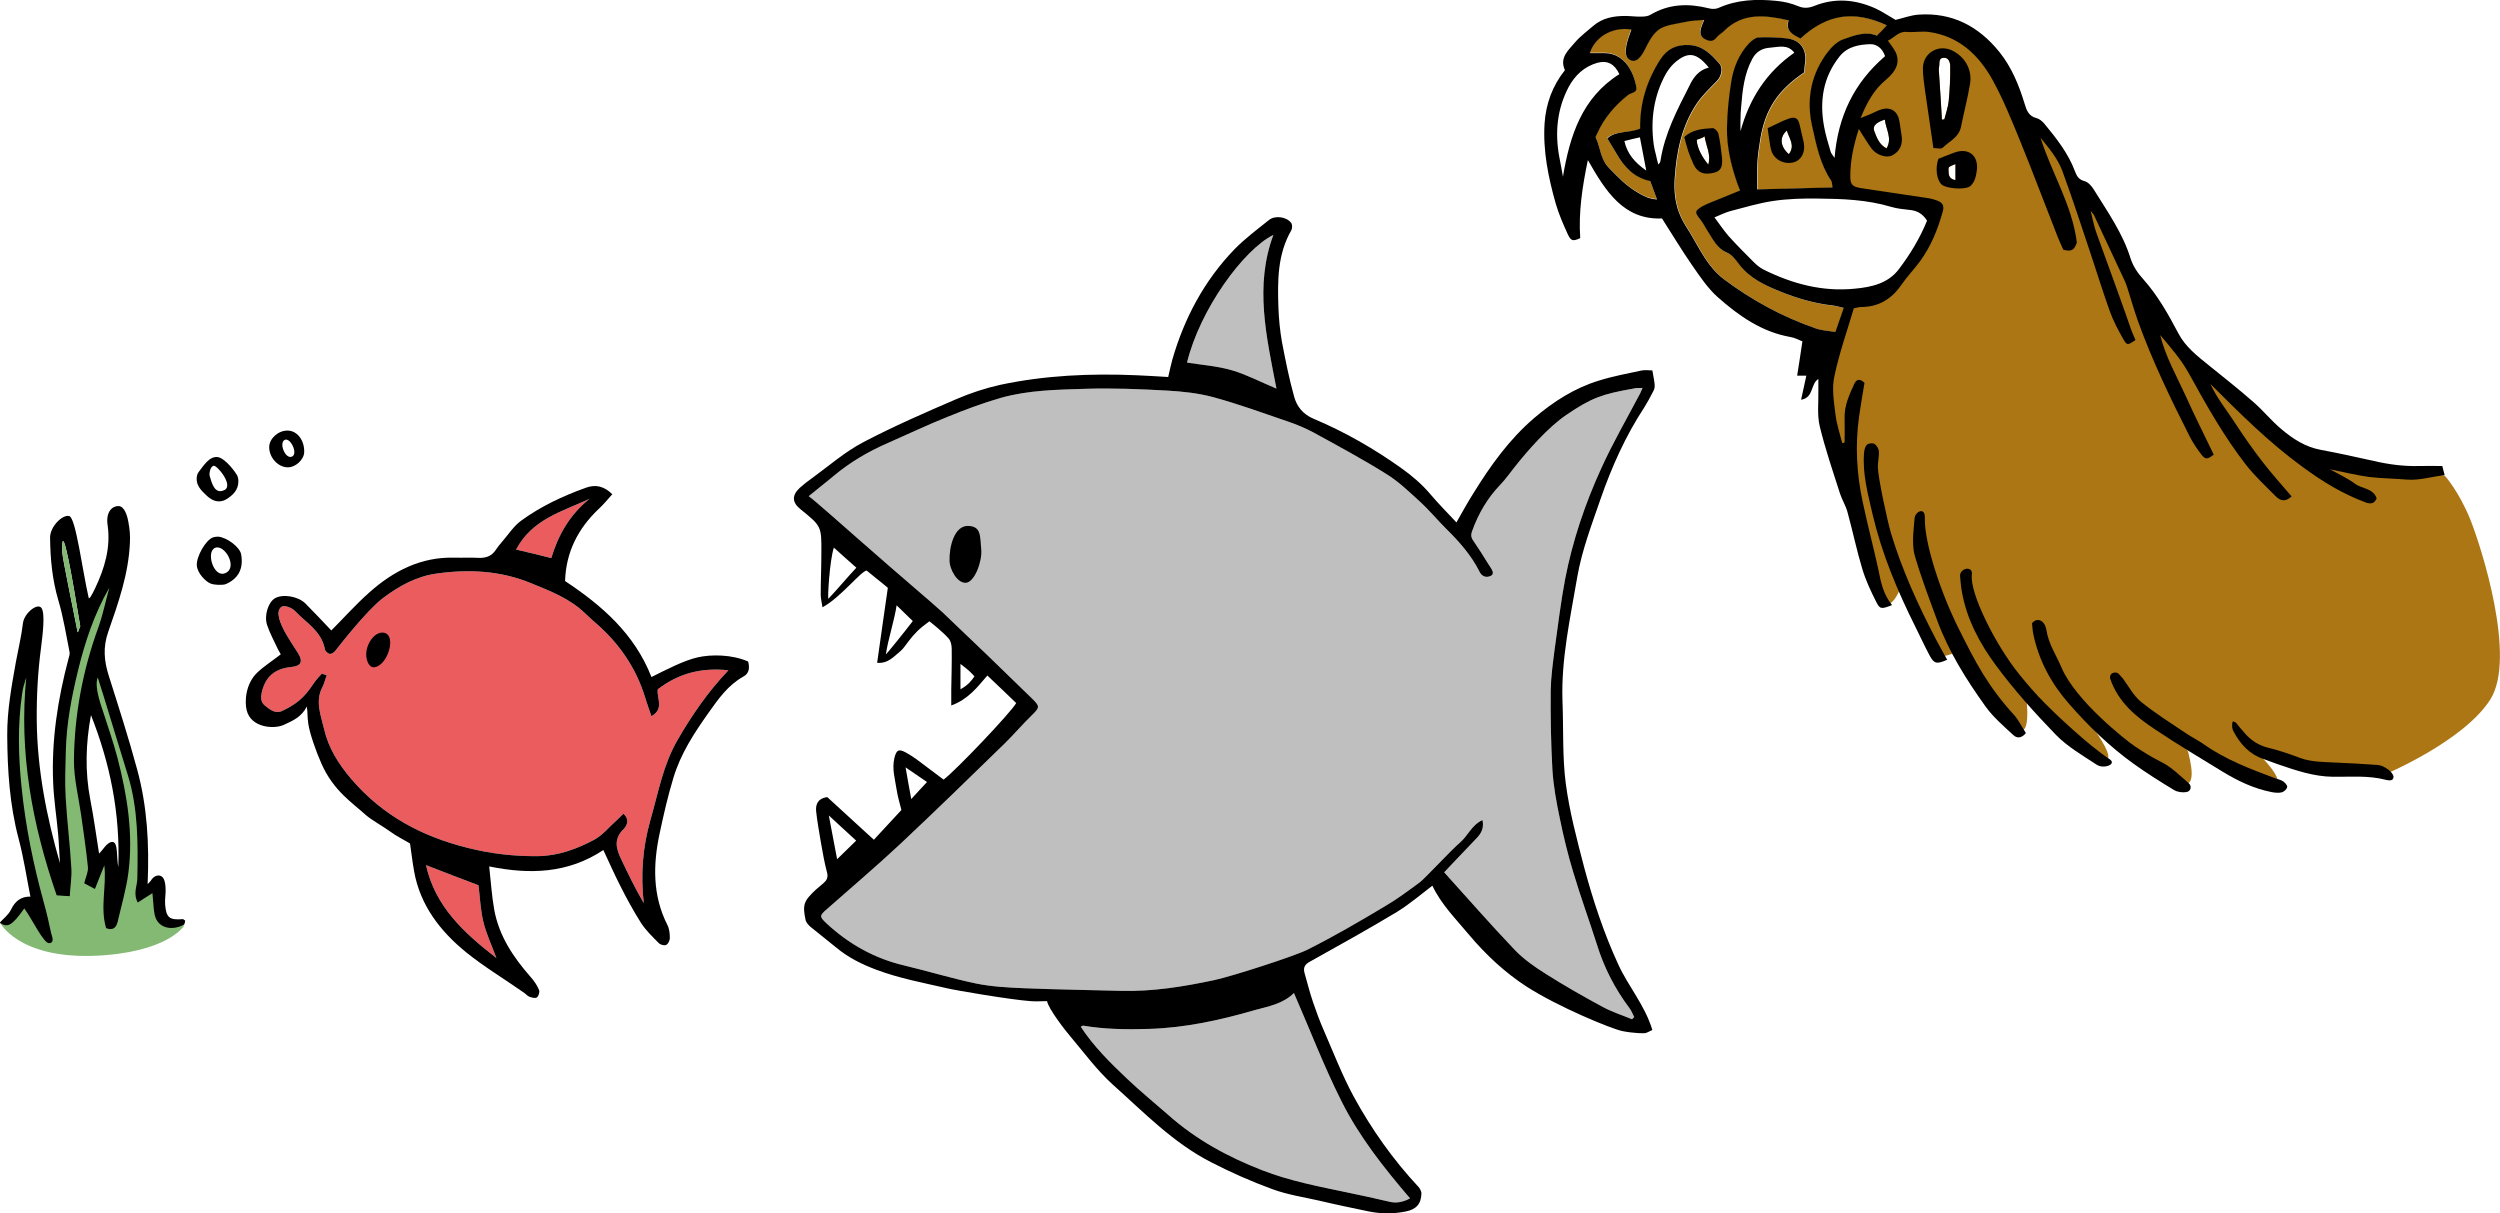 <?xml version="1.0" encoding="utf-8"?>
<!-- Generator: Adobe Illustrator 19.1.0, SVG Export Plug-In . SVG Version: 6.00 Build 0)  -->
<svg version="1.1" id="Calque_1" xmlns="http://www.w3.org/2000/svg" xmlns:xlink="http://www.w3.org/1999/xlink" x="0px" y="0px"
	 viewBox="0 0 1143.2 554.8" style="enable-background:new 0 0 1143.2 554.8;" xml:space="preserve">
<style type="text/css">
	.st0{display:none;fill:#F7B5AC;}
	.st1{fill:#F7B5AC;}
	.st2{fill:#EB5C5F;}
	.st3{fill:#84B974;}
	.st4{fill:#010202;}
	.st5{fill:#AB7613;}
	.st6{fill:#C0BFBF;}
	.st7{fill:#6FA4C3;}
	.st8{fill:#1E1E1C;}
	.st9{fill:none;}
	.st10{fill:none;stroke:#EB5C5F;stroke-width:3;stroke-miterlimit:10;}
	.st11{fill:none;stroke:#6FA4C3;stroke-width:3;stroke-miterlimit:10;}
	.st12{fill:none;stroke:#84B974;stroke-width:3;stroke-miterlimit:10;}
	.st13{fill:none;stroke:#C0BFBF;stroke-width:3;stroke-miterlimit:10;}
	.st14{fill:none;stroke:#F7B5AC;stroke-width:3;stroke-miterlimit:10;}
</style>
<g>
	<path class="st5" d="M1129.6,237.5c-5.3-13-11.6-19.9-11.6-19.9l-11.8-2.3l-31.8-2.5l-20-5.2l-23-16.2l-20.5-20.5l-13-10.2
		l-12.5-16.2l-8.2-13l-9-23.8l-11.5-16l-6-2.5l-5.5-11.4l-12.8-17.9l-6.5-5.9l-8-17.9l-11.8-12.5L891.8,13l-19-2.2l-10.2,4.5v5.5
		l2.4,7l-9,7.8l-9,16.5l-3.2,17v17.2l3,1.8l21.5,4l14.2,2.8l3,5l-11.2,19.8l-15,15.8l-13,1.8l-5.5,18l-6.5-0.8v20l5.2,32.2l6,18
		c0,0,8.8,36.8,13.8,47.8s10.5-5.5,10.5-5.5s10,21.8,13.5,29.5s13,0.2,13,0.2s13,23,23.5,34.5s6.5-14.2,6.5-14.2
		s19.4,24.3,33.5,29.8s-11-25-11-25l16,13.6c0,0,20,15.6,30.7,21.8s5.5-11.1,5.1-13.4c-0.1-0.8-3.7-4.5-8.2-9l18.3,10.8
		c0,0,28.5,18.5,30.8,13.2s-15.2-20-15.2-20l13.5,6.5l21.2,5.6h18.5l11.8,2.9c0,0,35.5-15,47.5-34S1134.8,250.5,1129.6,237.5z
		 M862.7,67.8c-3.4-1.7-4.5-5-5.6-7.8c-1.1-2.8,1.5-4.3,4.8-5.4C862.4,59.2,865.4,63.2,862.7,67.8z M888,54.7
		c-0.4-7-0.9-13.9-1.3-20.9c-0.1-1.1-0.2-2.2,0-3.2c0.3-1.6-0.5-4.1,2.2-4.2c2.4-0.1,2.9,2.4,2.9,3.9c0,5.3-0.2,10.7-0.7,16
		c-0.3,2.8-1.3,5.5-2,8.3L888,54.7z M894.2,82.4c-3.4-0.6-3.1-2.9-3.2-4.9c0-1.2,0-1.2,3.2-2.5V82.4z"/>
	<path class="st5" d="M823.2,17.4c-3.6-1.8-6.9-3.4-5.4-8.3c-11-2.5-21.1-3.6-29.7,5c-1,1-2.4,1.7-3.2,2.8c-1.6,2-3.1,1.9-5.2,0.9
		c-2.3-1.1-2.5-2.9-2-4.9c0.3-1.2,0.8-2.3,1.5-4c-3.2,0.3-5.8,0.3-8.4,0.9c-4.1,0.9-9.8,1.4-12.7,3.8c-2.8,2.3-4.5,5.8-5.7,8.2
		c-1.7,3.5-4.2,7.4-7.5,5.2c-3.3-2.2-0.6-9.3,1-13.7c-8.9-1.4-16.8,3.6-19,10.8c2.2,0,4.4,0,6.5,0c11.7-0.1,14.5,13.4,14.8,15.8
		c0.3,2.4-2.6,2.3-3.9,3.4c-6,4.8-10.9,10.5-14,17.5c-0.3,0.6-0.9,1.5-0.7,1.9c2.1,4.4,2.1,9.6,5.7,13.5c4.1,4.3,8.2,8.6,13.4,11.6
		c2.5,1.5,5.1,3,8.9,3.2c-1.2-3.3-2.2-6-3.1-8.4c-7.6-1.6-12-6.6-15.5-12.7c-1.3-2.2-2.7-4.4-4.1-6.8c4.1-3.5,10-2,15.3-4.2
		c-0.2-11.7,3.1-22.1,9.3-31.7c3.2-4.9,7.5-6.8,13.2-6.5c6.2,0.3,10.1,4.3,13.8,8.6c1.7,2,0.8,5.7-1.1,7.7
		c-3.2,3.3-6.7,6.6-9.3,10.4c-6.9,10.3-9.3,22.1-10.1,34.2c-0.4,6.1,0.2,12.2,2.9,17.9c1.2,2.6,2.8,5,4.3,7.4
		c4.4,7.4,8.1,15.4,15.2,20.8c12.9,9.7,26.9,17.3,42.2,22.6c2.8,1,5.9,1.1,8.9,1.6c1.4-4,2.5-7.3,3.8-11c-1.8-0.4-3.3-0.9-4.9-1.1
		c-8.3-0.9-16.2-3.2-23.9-6.3c-7.2-2.9-14.2-6.1-19.1-12.6c-1.5-2-3.2-4.3-5.3-5.2c-4.7-1.9-6.5-6-8.9-9.7c-1.2-1.8-2.1-3.8-3.4-5.4
		c-2.7-3.4-2.8-3.9,0.7-6.1c1.1-0.6,2.2-1.1,3.4-1.6c4.6-1.9,9.2-3.7,14-5.7c-0.6-1.5-1.2-2.8-1.6-4.2c-2.7-7.9-4.5-16-4.4-24.3
		c0.1-7,0.8-14,1.9-20.9c1-6.6,3.5-12.9,8.2-17.9c1.2-1.2,2.9-2.6,4.4-2.7c4.1-0.2,8.3,0,12.4,0.4c6.8,0.6,9.9,5.2,8.7,12
		c-0.2,1.2-0.2,2.5-0.3,3.6c-11.9,8-17.7,16.7-20,30.1c-0.6,3.7-1.2,7.5-1.4,11.2c-0.2,3.9-0.1,7.8-0.1,12.2
		c11.8-0.3,23-0.6,34.5-0.9c-0.3-1.3-0.2-2.4-0.6-3c-5-7.4-6.7-15.8-8.6-24.3c-2.8-11.8-1.1-23,5.8-33c2.1-3,5-6.3,8.2-7.4
		c4.9-1.7,10.2-3.9,15.5-1.7c0.9-0.9,1.5-1.6,2.2-2.2c0.7-0.7,1.4-1.5,2.3-2.5C847.9,4.4,835.6,6,823.2,17.4z M781.1,75.3
		c-2.9-3.6-5-7.6-5.3-11.2c0-0.5,2.3-0.5,3.6-1.8C780.2,67.1,782.5,70.5,781.1,75.3z M818,70.5c-4-3.5-4.4-7.8-0.9-10.8
		C818.1,63.3,821,66.5,818,70.5z"/>
	<path class="st3" d="M0,421.9l10.1-9l4,1.8l3.5,2l-2.8-12l-6.5-33l-2.5-26.2l4.9-43l4.6-1.2l-1.5,22.5l1.8,26l11.8,51.5l3-8.5
		l-3.8-29.2l1.8-33.2l6.9-33.1l13.5-29.7l5.8-8.5l-8.8,33.5l-8,49.8l3,37.2l1.6,17.5l7.4-6.5l2.2,19.5l5.2-20l-2.5-26.5l-8-28
		l-6.7-20.2l2.4-15.2l4.1,5.1l5,18.4l8.8,25.5l4.8,21.8l1,25l-1.2,13.8l7.5-5l1,8.4l3,8.8l7.9,1.2c0,0-7.4,12.6-41.8,13.9
		C8.1,438.1,0,421.9,0,421.9z"/>
	<path class="st6" d="M746.9,177.7c-14.3,2.5-19.1,4.2-30.6,12c-8.3,5.6-17.7,16.3-23.7,23.9c-2.1,2.6-4,5.4-6.3,7.8
		c-6,6.2-10.2,13.3-13.1,21.4c-0.7,1.8-0.5,3.1,0.6,4.6c2.3,3.4,4.6,6.9,6.7,10.4c1.6,2.5,3.5,4.7,0.8,5.7c-2.6,1-4.2-0.9-4.7-2
		c-3.8-7.6-9.4-13.9-15.4-19.8c-4.1-4.1-7.8-8.6-12.1-12.5c-4.9-4.5-9.8-9.2-15.4-12.6c-10.7-6.7-21.9-12.7-33-18.8
		c-3.9-2.1-8.1-3.8-12.2-5.2c-11.1-3.8-22.1-7.8-33.4-10.9c-6.9-1.9-14.3-2.7-21.5-3.1c-12.5-0.7-25-1.2-37.5-0.8
		c-12.8,0.4-25.8,0.6-38.3,4.1c-8.4,2.4-16.6,5.5-24.7,8.8c-9,3.6-17.8,7.8-26.7,11.7c-9,3.9-17.3,8.7-24.9,15
		c-3.4,2.9-7,5.6-11.7,9.5c1.6,0.9,18.7,16.1,21.8,18.8c9.4,8.3,18.9,16.5,28.4,24.7c3.7,3.2,7.4,6.3,11,9.6
		c13.7,13,27.3,26.1,40.8,39.3c3.9,3.8,3.7,4.2-0.1,7.9c-4.3,4.2-8.2,8.8-12.4,12.9c-15.8,15.4-31.6,30.8-47.7,45.9
		c-11,10.3-22.6,20.1-33.9,30.1c-3,2.6-2.9,3.2,0.2,6.1c10.2,9.5,22,16.1,35.6,19.3c10.9,2.6,21.7,5.9,32.6,8.2
		c7.3,1.5,14.8,1.9,22.2,2.2c14.7,0.6,29.4,0.8,44.1,1.2c14.5,0.4,28.7-1.9,42.8-4.9c8-1.7,36.6-10.9,42.6-13.9
		c12.2-6.1,24-13,35.7-20c5.5-3.2,10.5-7,15.7-10.8c2.2-1.6,14.6-15,18.4-18.2c3.6-3,5.3-8,10.3-10.3c0.8,3.7-0.6,6.1-2.6,8.2
		c-4,4.2-8,8.4-12,12.6c-0.9,0.9-1.7,1.8-2.9,3.1c10.8,11.9,21.2,23.9,32.2,35.4c4.1,4.3,9.1,7.8,14.2,11
		c8.5,5.4,17.3,10.4,26.2,15.2c4.2,2.3,8.8,3.7,13.3,5.6c0.3-0.3,0.6-0.7,1-1c-0.7-1.3-1.2-2.8-2.1-4c-6.7-8.9-11.7-18.6-15-29.3
		c-3.5-11-7.5-21.9-10.8-33c-2.5-8.2-4.5-16.5-6.2-24.9c-1.5-7.1-2.8-14.3-3.3-21.6c-0.7-12.1-0.9-24.3-0.8-36.5
		c0.1-6.3,1-12.6,1.8-18.9c1.5-10.7,2.8-21.5,4.8-32.1c3.4-17.5,9.1-34.4,16.5-50.6c5.3-11.7,11.8-22.9,17.8-34.3
		c0.3-0.6,0.6-1.3,1.1-2.5C749.3,177.5,747.9,177.3,746.9,177.7"/>
	<path class="st6" d="M515.3,493.2c6.1,5.8,12.6,11.1,19,16.7c12.6,11.2,27.1,19.1,42.8,25.2c12.8,5,26.2,7.5,39.5,10.3
		c6.2,1.3,12.4,2.6,18.6,4.1c3.2,0.8,6.2,0.3,9.6-1.5c-12-14-23.3-28.3-31.4-44.5c-8-15.9-14.4-32.7-21.7-49.4
		c-5.1,5-11.7,6.1-17.9,7.8c-15.8,4.6-31.8,8.1-48.4,8.6c-10.2,0.3-20.1,0.2-30.1-1.5c-0.3,0-0.6,0.3-1.1,0.5
		C500,478.4,507.6,485.9,515.3,493.2"/>
	<path class="st6" d="M582.3,107.4c-13.7,6.8-33.6,34.1-39.5,58.4c6.9,1.1,14.1,1.6,20.8,3.6c6.7,2,13.1,5.4,20.1,8.3
		C579.1,153.9,573.6,130.7,582.3,107.4"/>
	<path class="st2" d="M147.5,314.1c-3.5,6.3-0.8,13,0.7,19.3c2,8.7,6.6,16,12.5,22.9c14.2,16.6,32.2,26.2,53.1,31.4
		c10.6,2.7,21.3,3.9,32.1,3.8c9.4-0.1,18-3.3,26-7.6c3.8-2.1,6.7-5.8,10-8.7c1-1,2-2,3.2-3.1c3.1,2.9,1.4,5.7-0.1,7.2
		c-4.5,4.5-3.2,8.9-0.9,13.7c3.2,6.7,6.4,13.4,10.3,20c-1.5-12.9-0.5-25.6,3-37.9c3.6-12.5,5.8-25.4,12.6-37
		c6.5-11.2,13.7-21.7,23.1-31.6c-12.4-1.3-22.8,1.4-32.3,8.7c-0.7,3.8,3.2,8.8-2.9,12.3c-1.1-3.1-2.1-6-3-8.9
		c-4.1-13.2-11.6-24.1-21.9-33.2c-1.8-1.6-3.7-3.2-5.4-4.9c-7-6.8-15.9-10.2-24.7-13.8c-14.1-5.8-28.7-6.5-43.4-4.4
		c-9.1,1.3-17,5.6-24.5,11.3c-7.4,5.6-20.5,22.5-21.5,23.8c-0.6,0.8-1.8,1.7-2.6,1.6c-0.8,0-2.1-1.1-2.3-2
		c-1.5-8.4-8.7-12.3-13.8-17.7c-1.2-1.3-4.8-2.8-6.1-1.8c-3,2.2-0.3,7.9,1.4,11.2c1.9,3.4,4.1,6.7,6.2,10c2.4,3.8,1.4,5.9-3.1,6.3
		c-7.6,0.8-11.8,4.4-13.5,11.6c-0.5,2.3-0.5,4.5,1.5,6.1c2.1,1.7,4.7,3.8,7.6,2.5c6.5-3,10.3-6.1,14.3-12.2c0.8-1.3,3-3.9,4.1-5
		c0.5,0.3,1.7,0.6,2.2,0.8C149.3,308.9,148.1,313,147.5,314.1z"/>
	<path class="st2" d="M227,438.1c-2.2-6-4.7-11.2-6-16.7c-1.3-5.4-1.5-11-2.2-16.6c-7.7-2.9-15.5-5.9-24-9.2
		C199,414.6,212.2,426.6,227,438.1"/>
	<path class="st2" d="M252.1,255.2c3.2-10.7,8.6-20,17.5-27.1c-12.4,5.8-26.2,9.2-33.6,23.2C241.6,252.6,246.6,253.8,252.1,255.2"/>
	<path d="M26.6,381.6c-0.7-8-2-15.9-2.3-23.9c-0.8-19.2,2.1-37.9,7-56.4c0.3-1,0.7-2.2,0.5-3.2c-1.6-7.9-2.8-15.8-5.1-23.5
		c-2.8-9.5-3.7-19-3.8-28.8c0-5.1,5.8-10.7,8.8-9.8c3,0.9,6,25.1,8.9,37.6c0.1-0.1,0.5-0.2,0.7-0.5c0.8-1.3,1.5-2.6,2.1-3.9
		c4.4-9.2,7.3-18.8,5.8-29.1c-0.9-6,2.1-8.7,4.9-8.7c2.8,0,4.1,4.4,4.6,7.3c0.6,3.1,0.9,6.3,0.7,9.5c-0.6,14.2-5.3,27.5-9.9,40.7
		c-2.5,7.1-1.9,13.3,0.2,20c4.5,14.2,9.1,28.5,13,42.9c4.6,16.8,5.6,34.1,4.8,52.5c1-1.1,1.5-1.5,1.8-2.1c1.3-1.8,3.4-2.5,4.9-1.2
		c1.1,1,1.4,3.2,1.5,4.9c0.2,2.6-0.4,5.2-0.2,7.7c0.5,6.1,2,7.2,8.1,6.7c0.3,0,0.6,0.4,1.1,0.7c-0.2,0.6-0.2,1.7-0.7,1.9
		c-5.7,2.9-11.8,1.4-13.2-4.3c-0.5-2.2-0.6-4.4-0.8-6.7c-0.1-1.2-0.2-2.3-0.3-3.5c-2.5,1.6-4.5,2.9-6.7,4.3
		c-2.3-4.2-0.2-7.7-0.2-11.1c0.3-15.8,0.4-31.7-4.3-47c-3.7-11.9-7.3-23.9-11-35.9c-0.9-2.8-1.7-5.5-2.8-8.9
		c-1.9,4.4,2.2,14.6,2.7,16.4c2.2,6.8,4.5,13.5,6.3,20.3c4.5,17.3,7.3,34.8,5,52.6c-1,7.6-3.2,15-4.9,22.4c-0.7,2.9-2.4,4.1-5.3,2.9
		c-2.8-9.6,0.3-19.1-0.8-28.7c-1.4,3.5-2.8,7-4.3,10.8c-1.9-1-3.5-1.9-4.9-2.6c0.7-2.8,1.9-5.2,1.7-7.4c-0.8-8-2-15.9-3.1-23.8
		c-1.2-8.3-3.3-16.6-3.3-24.9c0.2-20.9,4-41.2,11.2-61c2.1-5.9,3.3-12,5-18.1c-6.9,12-11.2,25-14.4,38.2c-2.9,11.9-5.2,24-5.5,36.3
		c-0.2,7.1-0.5,14.2-0.1,21.2c0.6,10.8,2,21.6,2.6,32.4c0.3,4.2-0.5,8.5-0.7,13c-2-0.1-3.8-0.2-6-0.4
		c-11.2-32.4-17.3-65.3-13.9-99.6c-0.8,2.5-1.6,4.9-1.9,7.5c-2.1,14.3-1.7,28.8-0.2,43.1c1.8,17.7,5.4,35.1,10.1,52.2
		c1.3,4.7,2.4,9.4,3.4,14.2c0.2,1,1.8,4.2-0.8,4.5c-2.6,0.4-7.8-10.9-11.5-15.9c-5.5,7.8-7.7,9.1-11.2,6.5c1.7-1.9,4-3.6,5.1-5.9
		c1.9-4,4.7-6.1,8.9-6c-1.8-9.1-3.1-17.9-5.4-26.5c-4.1-15.5-5.1-31.2-5.2-47.1c-0.1-11.4,2-22.7,4-33.9c1.1-5.9,2.5-11.7,3.2-17.6
		c0.6-4.6,6.8-9.5,8.5-6.8c1.7,2.6,0.5,12-0.2,17.8c-1.5,11.1-2.1,22.3-2,33.5c0.2,22.4,4.5,44.1,10.6,65.3
		C27.1,390.4,27,386,26.6,381.6 M41.3,365.7c1.6,8.2,2.7,16.5,4,24.6c1.6-1.3,3.6-5.4,6.2-5.3c2.6,0.2,1.7,7.3,2.6,11.5
		C55,371.8,50.3,349,41.6,327C39.2,339.9,38.8,352.8,41.3,365.7 M29.2,247.8c-0.8-1.5-0.8,1.9-0.7,4.8c0.1,2.9,4.8,25,7,36.5
		c0.4-0.1,0.7-1.9,1.2-2.7C36.6,286.5,31.3,252,29.2,247.8z"/>
	<path d="M297.9,309.6c7-3.5,14.9-7.6,21.1-9c6.1-1.4,15.6-1.4,23.1,1.9c0.8,2.8,0.5,5.5-2.2,6.9c-7,3.9-11.4,10.2-15.8,16.4
		c-6.6,9.3-12.9,18.9-16.2,30c-2.5,8.2-4.4,16.6-6.2,25c-3.1,14.4-3.4,28.6,3.5,42.2c0.9,1.7,1.1,4,1.1,6c0,1.1-0.8,2.7-1.7,3.1
		c-0.9,0.4-2.7-0.1-3.4-0.9c-2.9-2.9-5.9-5.8-8.1-9.2c-3.6-5.7-6.8-11.6-9.8-17.6c-2.5-4.9-4.7-10-7.4-15.7
		c-16.1,10.7-33.5,11.3-52.2,7.5c0.8,7.3,1.2,13.6,2.3,19.8c2.2,12,8.7,21.7,16.6,30.7c1.6,1.8,3,3.8,3.9,6c0.4,0.9-0.2,2.8-1,3.4
		c-0.6,0.5-2.3,0.1-3.4-0.3c-1-0.4-1.7-1.4-2.7-2c-8.7-6.1-17.9-11.6-26.2-18.3c-11.8-9.6-21-21.4-23.8-36.9
		c-0.8-4.4-1.3-8.8-1.9-12.9c-3.2-1.9-6.3-3.4-9-5.4c-2.8-2.1-8.6-5.3-11.2-7.6c-5.9-5.4-14.8-11-20.3-23.5c-2.6-5.8-5.4-14-6-18.1
		c-0.6-4.2-0.2-4.9-0.7-8c-2.4,4.7-6.2,6.4-10.6,8.4c-4.5,2-14.9,1.3-16.9-6.7c-1-4.1-0.5-12.2,4.9-17.3c3.2-3,7-5.4,10.7-8.3
		c-0.4-0.7-0.9-1.5-1.3-2.3c-1.7-3.7-3.7-7.3-5-11.2c-1.4-4.5,0.7-10.4,3.6-12.1c3.5-2.1,10.5-1,13.9,2.3c4.2,4.2,8.2,8.5,11.9,12.4
		c5.6-5.6,11.2-11.9,17.4-17.4c11-9.8,23.6-16.3,38.9-15.9c3.7,0.1,7.5-0.1,11.2,0.1c3.2,0.1,5.8-0.8,7.6-3.5c0.9-1.4,2-2.7,3.1-4
		c2.8-3.2,5.2-7,8.6-9.5c8.9-6.5,18.9-11.2,29.4-15c4.8-1.8,8.6-0.7,12.3,2.9c-2.1,2.3-4,4.7-6.2,6.7c-9.5,9-15,19.8-15.4,33
		C275.3,276.9,290.2,289.9,297.9,309.6 M147.5,314.1c-3.5,6.3-0.8,13,0.7,19.3c2,8.7,6.6,16,12.5,22.9
		c14.2,16.6,32.2,26.2,53.1,31.4c10.6,2.7,21.3,3.9,32.1,3.8c9.4-0.1,18-3.3,26-7.6c3.8-2.1,6.7-5.8,10-8.7c1-1,2-2,3.2-3.1
		c3.1,2.9,1.4,5.7-0.1,7.2c-4.5,4.5-3.2,8.9-0.9,13.7c3.2,6.7,6.4,13.4,10.3,20c-1.5-12.9-0.5-25.6,3-37.9
		c3.6-12.5,5.8-25.4,12.6-37c6.5-11.2,13.7-21.7,23.1-31.6c-12.4-1.3-22.8,1.4-32.3,8.7c-0.7,3.8,3.2,8.8-2.9,12.3
		c-1.1-3.1-2.1-6-3-8.9c-4.1-13.2-11.6-24.1-21.9-33.2c-1.8-1.6-3.7-3.2-5.4-4.9c-7-6.8-15.9-10.2-24.7-13.8
		c-14.1-5.8-28.7-6.5-43.4-4.4c-9.1,1.3-17,5.6-24.5,11.3c-7.4,5.6-20.5,22.5-21.5,23.8c-0.6,0.8-1.8,1.7-2.6,1.6
		c-0.8,0-2.1-1.1-2.3-2c-1.5-8.4-8.7-12.3-13.8-17.7c-1.2-1.3-4.8-2.8-6.1-1.8c-3,2.2-0.3,7.9,1.4,11.2c1.9,3.4,4.1,6.7,6.2,10
		c2.4,3.8,1.4,5.9-3.1,6.3c-7.6,0.8-11.8,4.4-13.5,11.6c-0.5,2.3-0.5,4.5,1.5,6.1c2.1,1.7,4.7,3.8,7.6,2.5c6.5-3,10.3-6.1,14.3-12.2
		c0.8-1.3,3-3.9,4.1-5c0.5,0.3,1.7,0.6,2.2,0.8C149.3,308.9,148.1,313,147.5,314.1z M227,438.1c-2.2-6-4.7-11.2-6-16.7
		c-1.3-5.4-1.5-11-2.2-16.6c-7.7-2.9-15.5-5.9-24-9.2C199,414.6,212.2,426.6,227,438.1 M252.1,255.2c3.2-10.7,8.6-20,17.5-27.1
		c-12.4,5.8-26.2,9.2-33.6,23.2C241.6,252.6,246.6,253.8,252.1,255.2"/>
	<path d="M96.2,266.8c-2-0.8-5.9-4.5-6.2-8.2c-0.3-4,4.1-11.8,7.5-12.9c0.7-0.2,1.5-0.3,2.2-0.3c3.7,0.2,10,4.6,10.6,8.2
		c0.7,4.1,0.1,8.3-3.3,11.2c-1.4,1.2-3.2,2.2-4.4,2.5C101.3,267.5,98.1,267.6,96.2,266.8z M98.4,250.5c-4.4,1.7-0.7,14.2,4.8,11.5
		C108.8,259.4,102.8,248.8,98.4,250.5z"/>
	<path d="M108.4,217.3c0.4,0.8,0.6,1.7,0.6,2.6c0.1,4-2.4,6.5-5.5,8.4c-3.2,1.9-6.3,0.8-8.7-1.4c-2.7-2.5-5.6-5.1-4.7-9.5
		c0.1-0.5,0.4-1.1,0.7-1.5c2.4-3.1,4.9-7.3,8.7-6.9C103.3,209.6,108,216.5,108.4,217.3z M97.6,213c-1.6,0.6-2,3.6-1.7,4.7
		c0.9,3,2.2,8.6,6.7,6.4C107,222,99.1,212.4,97.6,213z"/>
	<path d="M139.1,206.8c-0.1,3.4-4,7-7.6,6.9c-4.5-0.1-8.5-4.6-8.4-9.4c0.1-3.8,4.2-7.5,8.4-7.4C135.9,196.9,139.3,201.4,139.1,206.8
		 M133.5,208.8c3-1.3-0.8-9.1-3.4-7.6C127.5,202.7,130.5,210.1,133.5,208.8z"/>
	<path d="M175.9,289.4c-5-1.4-10.6,7.6-7.6,13.7c1,2,2.4,2.6,4.5,1.5C177.8,302.1,180.9,290.8,175.9,289.4z"/>
	<path d="M741.9,471.5c-5-1-29.5-11.1-43.9-20.4c-10-6.5-18.6-14.6-26.2-23.6c-6-7.2-12.8-14-16.8-22.5c-5.4,4.1-10.5,8.5-16.2,12
		c-13.1,7.9-26.5,15.3-39.9,22.8c-2.2,1.2-3,2.6-2.4,5c1.3,4.5,2.4,9,3.9,13.4c1.5,4.4,3.1,8.8,5,13.1c4.4,10.1,8.4,20.5,13.6,30.1
		c8.2,15,18,28.9,29.7,41.4c0.7,0.7,1.3,2.3,1.3,2.8c-0.1,4.9-2.3,7.4-7.2,8.4c-5.6,1.1-11.1,1.1-16.7,0c-7.7-1.6-15.4-3.2-23-5
		c-7.1-1.6-14.4-2.7-21.2-5.2c-9.6-3.5-19.1-7.7-28.2-12.4c-17.2-8.8-30.6-22.7-44.8-35.4c-7.2-6.5-13-14.4-19.3-21.9
		c-2.2-2.5-10.2-12.8-10.8-16.3c-2.6,0-5.1,0.2-7.5,0c-8.7-0.6-34.2-4.9-38.3-5.9c-10.8-2.5-21.7-4.5-32.1-8.4
		c-6.7-2.5-13-5.6-18.5-10.2c-3.9-3.2-7.9-6.3-11.8-9.5c-0.9-0.8-1.9-1.9-2.2-3c-1.5-7.1-0.9-8.8,4.7-14c1.1-1,2.3-1.9,3.4-2.9
		c1.5-1.3,2.3-2.6,1.7-4.9c-1.2-4.5-2-9.1-2.8-13.7c-0.8-4.8-1.7-9.6-2.2-14.4c-0.3-3.3,1-5.9,5.1-6.4c6.9,6.3,13.9,12.7,21.3,19.5
		c4.2-4.5,8.3-9,12.6-13.6c-0.7-2.8-1.7-6.1-2.2-9.4c-0.7-4.7-2.2-9.4-1-14.4c0.9-3.7,2-4.3,5.4-2.4c1.6,0.9,3.2,1.9,4.7,3
		c4.1,3.1,8.2,6.2,12.4,9.3c5.7-4.3,30.8-30.7,33.2-35c-4.4-4.2-8.7-8.4-13.2-12.6c-4.6,5.4-8.8,10.9-16.5,13.7c0-3,0-5.2,0-7.3
		c0.1-6.2,0.3-12.4,0.2-18.6c0-1.6-0.4-3.5-1.3-4.6c-2.6-3.1-8.9-8-8.9-8c-4.7,3.4-6.8,5.6-9.5,9.1c-1.3,1.6-2.4,3.5-3.9,4.7
		c-2.9,2.3-5.4,5.6-10.5,5.2c1.8-12.2,3.1-22.4,4.9-34.3c-2.3-2-8.1-6.5-9.7-7.9c-2.5,0.2-12.2,12.6-20.2,16.8
		c-0.3-2.3-0.8-4-0.8-5.7c0-6.4,0.3-12.7,0.3-19.1c0.1-12.3,0-12.3-9.5-20c-3.9-3.1-4.1-6.3-0.4-9.8c1.8-1.6,3.7-3.1,5.7-4.5
		c7.7-5.6,15-12,23.4-16.4c13.9-7.3,28.4-13.6,42.8-19.8c6.3-2.7,13-4.9,19.7-6.4c20.6-4.4,41.5-5.3,62.5-4.4
		c4.8,0.2,9.6,0.5,14.4,0.8c0.7-3,1.2-5.5,1.9-8c5.5-19,14.6-36.1,28.4-50.4c4.8-4.9,10.4-9.1,15.8-13.4c2.7-2.2,8-1.5,10.1,1.3
		c0.6,0.7,0.6,2.5,0.1,3.4c-6.4,11.1-6.3,23.2-5.9,35.4c0.2,5.2,0.7,10.5,1.6,15.6c1.6,8.4,3.3,16.9,5.6,25.1
		c1.2,4.5,4.1,8.1,8.9,10.1c14.2,6,27.5,13.6,40,22.5c4.9,3.5,9.4,7.3,13.3,11.9c3.8,4.5,8.1,8.8,12,13c2.7-4.7,5.1-9.2,7.8-13.4
		c7.8-12.6,16.3-24.5,27.7-34.3c8.9-7.6,18.6-13.8,29.8-17.2c6.4-2,13-3.2,19.5-4.6c1.6-0.3,3.3,0,4.8,0c1.4,7.6,1.4,7.7,0.1,10.1
		c-1.2,2.3-2.4,4.6-3.8,6.8c-8.6,13.1-14.9,27.2-20,41.9c-4,11.6-8.5,23.4-10.6,35.4c-3.2,18.9-7.5,37.8-6.8,57.2
		c0.5,12.5-0.1,25.2,1.5,37.5c1.7,12.9,5.1,25.6,8.4,38.3c4.1,15.2,9,30.1,15.6,44.4c4.6,10.1,12.1,18.5,15.6,30
		c-1,0.4-3.2,1.7-3.5,1.4C752.1,472.6,746.9,472.5,741.9,471.5z M746.9,177.7c-14.3,2.5-19.1,4.2-30.6,12
		c-8.3,5.6-17.7,16.3-23.7,23.9c-2.1,2.6-4,5.4-6.3,7.8c-6,6.2-10.2,13.3-13.1,21.4c-0.7,1.8-0.5,3.1,0.6,4.6
		c2.3,3.4,4.6,6.9,6.7,10.4c1.6,2.5,3.5,4.7,0.8,5.7c-2.6,1-4.2-0.9-4.7-2c-3.8-7.6-9.4-13.9-15.4-19.8c-4.1-4.1-7.8-8.6-12.1-12.5
		c-4.9-4.5-9.8-9.2-15.4-12.6c-10.7-6.7-21.9-12.7-33-18.8c-3.9-2.1-8.1-3.8-12.2-5.2c-11.1-3.8-22.1-7.8-33.4-10.9
		c-6.9-1.9-14.3-2.7-21.5-3.1c-12.5-0.7-25-1.2-37.5-0.8c-12.8,0.4-25.8,0.6-38.3,4.1c-8.4,2.4-16.6,5.5-24.7,8.8
		c-9,3.6-17.8,7.8-26.7,11.7c-9,3.9-17.3,8.7-24.9,15c-3.4,2.9-7,5.6-11.7,9.5c1.6,0.9,18.7,16.1,21.8,18.8
		c9.4,8.3,18.9,16.5,28.4,24.7c3.7,3.2,7.4,6.3,11,9.6c13.7,13,27.3,26.1,40.8,39.3c3.9,3.8,3.7,4.2-0.1,7.9
		c-4.3,4.2-8.2,8.8-12.4,12.9c-15.8,15.4-31.6,30.8-47.7,45.9c-11,10.3-22.6,20.1-33.9,30.1c-3,2.6-2.9,3.2,0.2,6.1
		c10.2,9.5,22,16.1,35.6,19.3c10.9,2.6,21.7,5.9,32.6,8.2c7.3,1.5,14.8,1.9,22.2,2.2c14.7,0.6,29.4,0.8,44.1,1.2
		c14.5,0.4,28.7-1.9,42.8-4.9c8-1.7,36.6-10.9,42.6-13.9c12.2-6.1,24-13,35.7-20c5.5-3.2,10.5-7,15.7-10.8
		c2.2-1.6,14.6-15,18.4-18.2c3.6-3,5.3-8,10.3-10.3c0.8,3.7-0.6,6.1-2.6,8.2c-4,4.2-8,8.4-12,12.6c-0.9,0.9-1.7,1.8-2.9,3.1
		c10.8,11.9,21.2,23.9,32.2,35.4c4.1,4.3,9.1,7.8,14.2,11c8.5,5.4,17.3,10.4,26.2,15.2c4.2,2.3,8.8,3.7,13.3,5.6
		c0.3-0.3,0.6-0.7,1-1c-0.7-1.3-1.2-2.8-2.1-4c-6.7-8.9-11.7-18.6-15-29.3c-3.5-11-7.5-21.9-10.8-33c-2.5-8.2-4.5-16.5-6.2-24.9
		c-1.5-7.1-2.8-14.3-3.3-21.6c-0.7-12.1-0.9-24.3-0.8-36.5c0.1-6.3,1-12.6,1.8-18.9c1.5-10.7,2.8-21.5,4.8-32.1
		c3.4-17.5,9.1-34.4,16.5-50.6c5.3-11.7,11.8-22.9,17.8-34.3c0.3-0.6,0.6-1.3,1.1-2.5C749.3,177.5,747.9,177.3,746.9,177.7
		 M515.3,493.2c6.1,5.8,12.6,11.1,19,16.7c12.6,11.2,27.1,19.1,42.8,25.2c12.8,5,26.2,7.5,39.5,10.3c6.2,1.3,12.4,2.6,18.6,4.1
		c3.2,0.8,6.2,0.3,9.6-1.5c-12-14-23.3-28.3-31.4-44.5c-8-15.9-14.4-32.7-21.7-49.4c-5.1,5-11.7,6.1-17.9,7.8
		c-15.8,4.6-31.8,8.1-48.4,8.6c-10.2,0.3-20.1,0.2-30.1-1.5c-0.3,0-0.6,0.3-1.1,0.5C500,478.4,507.6,485.9,515.3,493.2 M582.3,107.4
		c-13.7,6.8-33.6,34.1-39.5,58.4c6.9,1.1,14.1,1.6,20.8,3.6c6.7,2,13.1,5.4,20.1,8.3C579.1,153.9,573.6,130.7,582.3,107.4
		 M391.6,259.6c-3.5-3.1-6.8-6-10.3-9.2c-2,6.3-2.9,23.2-2.5,23.4C382.3,270.2,387.9,263.5,391.6,259.6 M379,372.9
		c1.3,7,2.5,13,3.8,20c3.2-3.1,5.8-5.7,8.7-8.5C387.2,380.5,383.5,377.1,379,372.9 M417.4,284c-2.6-2.5-4.8-4.7-7.4-7.2
		c-0.9,6.5-4,15.9-4.9,22.4C405.3,299.3,414.3,288.1,417.4,284 M423.9,357.6c-3.2-2.2-6-4.1-9.8-6.7c0.9,5.2,1.6,9.2,2.6,14.5
		C419.5,362.3,421.5,360.2,423.9,357.6 M445.6,309.3c-1.5-1.7-2.8-3-6.4-5.7v11.6C442.8,313.2,444.2,311.3,445.6,309.3"/>
	<path d="M442.4,240.5c-5.9,0.1-8.4,9.2-8.2,16.1c0.1,3.4,3.2,9.9,7.3,9.9c4.1,0,7.7-9.8,7.2-15.2
		C448.1,245.1,448.8,240.5,442.4,240.5z"/>
	<path d="M865.2,276.7c-4.7,1.8-5.5,2-7.1-1.2c-2.5-4.9-4.9-10-6.5-15.3c-2.6-8.6-4.4-17.4-6.8-26.1c-0.8-2.9-2.5-5.6-3.4-8.4
		c-3.3-10.3-6.8-20.5-9.3-30.9c-1.2-5.1-0.5-10.6-0.6-16c0-1.8,0-3.5,0-5.5c-3.7,2.3-2,8.5-7.9,9.5c0.8-3.8,1.6-7.2,2.4-11h-4.2
		c0.8-5.2,1.6-10.1,2.4-15.7c-1.6-0.6-3.5-1.7-5.5-2c-13.1-2.3-23.6-9.7-33.2-18.2c-4.6-4.1-8.2-9.5-11.8-14.7
		c-4.7-6.8-8.9-13.8-13.7-21.3c-17.5,0.7-25.7-12.3-33.9-26.7c-2.6,12.4-4.3,23.9-3.5,35.7c-3.3,1.5-4.2,1.4-5.7-1.8
		c-2.1-4.6-4.1-9.2-5.5-14c-3.4-12-5.9-24.2-5.1-36.7c0.6-8.9,3.6-17.2,9.3-24.3c-2.6-5.8,1.6-9.1,4.6-12.7c2.4-2.8,5.5-5.1,8.4-7.6
		c4.2-3.6,9.3-4.5,14.6-4.5c2.5,0,5,0.4,7.5,0.3c1.4,0,3-0.2,4.1-0.9c8.5-5,17.3-5.2,26.6-2.9c1.4,0.4,3.2,0.4,4.5-0.2
		c8.5-3.8,17.4-4.1,26.4-3.2c3.4,0.3,6.8,1.1,9.9,2.4c2.6,1.1,4.8,0.9,7.2,0c9.6-3.9,19-3.1,28.3,1.1c3,1.4,5.8,3.3,9.1,5.2
		c3.1-0.7,6.7-2.1,10.4-2.4c15.4-1.1,27.5,5.2,37.1,17.1c5.6,7,8.9,15.1,11.5,23.6c0.9,3.1,1.9,5.7,5.4,6.6c1.3,0.3,2.6,1.4,3.5,2.4
		c5.6,6.8,11.1,13.7,14.2,22.1c0.8,2.1,1.7,3.6,4.2,4.3c1.7,0.4,3.3,2.2,4.3,3.8c6.3,10.2,13.3,20,16.9,31.7
		c1.1,3.4,3.3,6.7,5.7,9.3c6.7,7.5,11.5,16.1,16.1,24.8c3.3,6.3,8.7,10.4,14,14.7c6.8,5.5,13.8,11,20.4,16.8
		c4.5,3.9,8.2,8.6,12.8,12.4c5.2,4.4,10.9,8.1,17.9,9.4c8.1,1.5,16.2,3.3,24.3,5.1c6.9,1.6,13.8,2.5,20.9,2.3c3.4-0.1,6.8,0,10.4,0
		c0.4,1.4,0.7,2.5,1.1,4.2c-6,0.6-11.5,2.5-17.4,2c-5.7-0.5-11.5-0.5-17.2-1.2c-5.8-0.8-11.5-2.2-17.9-3.5c4.2,2.3,8.1,4.1,11.5,6.6
		c3.2,2.4,8.3,2,9.9,6.7c-1.1,2.4-2.6,2.7-4.9,1.9c-10.6-3.9-19.9-9.6-29-16.3c-15.4-11.2-28.7-24.5-42.1-37.9
		c2.9,6.4,7.3,11.8,11.1,17.6c3.9,6,8,11.9,12.4,17.6c4.3,5.6,9,10.8,13.6,16.2c-2.9,2.7-5.2,2-7.2,0c-4.7-4.7-9.6-9.3-13.7-14.5
		c-10.1-13-18.1-27.3-26-41.6c-3.5-6.4-8.4-12-13.2-17.7c2.4,9.8,7.4,18.5,11.5,27.5c4.1,9.1,8.6,18.1,13,27.2
		c-2.9,2.2-3.8,2.4-5.7-0.1c-2.1-2.7-4-5.6-5.5-8.6c-8.6-17-16.9-34.2-23.4-52.2c-1.8-5.1-3.3-10.3-4.9-15.4
		c-0.3-0.9-0.6-1.7-0.9-2.5c-4.8-10.3-9.6-20.5-14.4-30.8c-0.2-0.4-0.6-0.7-1.5-1.9c1,3.9,1.5,6.9,2.5,9.7
		c4.2,11.5,14.8,40.8,15.8,44c0.6,1.8,1.5,3.6,2.2,5.4c-3.5,2.4-3.9,2.6-5.6-0.5c-2.3-4-4.5-8.2-6.1-12.6
		c-3.1-8.6-5.8-17.4-8.7-26.1c-4.3-12.8-8.4-25.6-13.1-38.3c-2.1-5.6-6.1-10.3-9.9-15c5,16.1,14.4,30.5,16.6,47.9
		c-1.2,3.5-2.4,4.3-6.2,3.3c-0.8-1.8-1.7-3.7-2.5-5.7c-5.8-14.7-11.3-29.5-17.3-44.2c-3.8-9.3-7.6-18.7-12.4-27.5
		c-6.4-11.6-15.5-20.3-29.4-22.2c-3.3-0.4-6.8,0.3-10.1,0c-3.7-0.3-5.6,2.7-8.5,4c1.2,1.8,2.7,3.5,3.6,5.4c1.9,4.3,0.5,8.3-4.4,12.4
		c-5.5,4.5-8.7,10.3-11.7,17.6c2-0.8,3.2-1.3,4.5-1.8c1.8-0.8,3.6-1.8,5.5-2.3c3.8-1,6.8,1,7.6,4.8c0.5,2.3,0.7,4.6,1.1,6.9
		c0.8,4.4-0.7,7.7-4.3,9.5c-2.6,1.3-7.2-0.2-9.4-3.2c-1.9-2.6-3.5-5.3-5.8-8.9c-2.5,7.7-3.9,14.6-3.9,21.7c0,3.8,1.1,4.7,4.7,5.3
		c10.5,1.6,20.9,3.1,31.4,4.7c1.2,0.2,2.4,0.6,3.6,1c2.3,0.9,3.4,2.2,2.6,5c-2.3,8.2-5.4,16-10.5,22.9c-2.7,3.6-5.8,6.9-8.4,10.6
		c-4.5,6.6-10.5,10.2-18.5,10.2c-0.9,0-1.8,0.3-3.3,0.6c-3,10.2-6.7,20.6-8.9,31.2c-1.2,5.4-0.2,11.4,0.5,17.1
		c0.5,4.5,2,8.9,3.1,13.3l1.1-0.2c0-3.7,0.1-7.4,0-11.1c-0.2-5.8,2.2-10.9,4.5-15.9c1.2-2.5,3-1.9,4.6-0.3
		c-0.9,5.3-1.8,10.4-2.5,15.5c-1.8,13-1.1,25.9,1.6,38.6c2.2,10.5,5,21,7.3,31.5C860.1,266.6,861.4,272.1,865.2,276.7 M750,58.8
		c-0.2-11.7,3.1-22.1,9.3-31.7c3.2-4.9,7.5-6.8,13.2-6.5c6.2,0.3,10.1,4.3,13.8,8.6c1.7,2,0.8,5.7-1.1,7.7
		c-3.2,3.3-6.7,6.6-9.3,10.4c-6.9,10.3-9.3,22.1-10.1,34.2c-0.4,6.1,0.2,12.2,2.9,17.9c1.2,2.6,2.8,5,4.3,7.4
		c4.4,7.4,8.1,15.4,15.2,20.8c12.9,9.7,26.9,17.3,42.2,22.6c2.8,1,5.9,1.1,8.9,1.6c1.4-4,2.5-7.3,3.8-11c-1.8-0.4-3.3-0.9-4.9-1.1
		c-8.3-0.9-16.2-3.2-23.9-6.3c-7.2-2.9-14.2-6.1-19.1-12.6c-1.5-2-3.2-4.3-5.3-5.2c-4.7-1.9-6.5-6-8.9-9.7c-1.2-1.8-2.1-3.8-3.4-5.4
		c-2.7-3.4-2.8-3.9,0.7-6.1c1.1-0.6,2.2-1.1,3.4-1.6c4.6-1.9,9.2-3.7,14-5.7c-0.6-1.5-1.2-2.8-1.6-4.2c-2.7-7.9-4.5-16-4.4-24.3
		c0.1-7,0.8-14,1.9-20.9c1-6.6,3.5-12.9,8.2-17.9c1.2-1.2,2.9-2.6,4.4-2.7c4.1-0.2,8.3,0,12.4,0.4c6.8,0.6,9.9,5.2,8.7,12
		c-0.2,1.2-0.2,2.5-0.3,3.6c-11.9,8-17.7,16.7-20,30.1c-0.6,3.7-1.2,7.5-1.4,11.2c-0.2,3.9-0.1,7.8-0.1,12.2
		c11.8-0.3,23-0.6,34.5-0.9c-0.3-1.3-0.2-2.4-0.6-3c-5-7.4-6.7-15.8-8.6-24.3c-2.8-11.8-1.1-23,5.8-33c2.1-3,5-6.3,8.2-7.4
		c4.9-1.7,10.2-3.9,15.5-1.7c0.9-0.9,1.5-1.6,2.2-2.2c0.7-0.7,1.4-1.5,2.3-2.5c-14.8-6.9-27.1-5.4-39.5,6c-3.6-1.8-6.9-3.4-5.4-8.3
		c-11-2.5-21.1-3.6-29.7,5c-1,1-2.4,1.7-3.2,2.8c-1.6,2-3.1,1.9-5.2,0.9c-2.3-1.1-2.5-2.9-2-4.9c0.3-1.2,0.8-2.3,1.5-4
		c-3.2,0.3-5.8,0.3-8.4,0.9c-4.1,0.9-9.8,1.4-12.7,3.8c-2.8,2.3-4.5,5.8-5.7,8.2c-1.7,3.5-4.2,7.4-7.5,5.2c-3.3-2.2-0.6-9.3,1-13.7
		c-8.9-1.4-16.8,3.6-19,10.8c2.2,0,4.4,0,6.5,0c11.7-0.1,14.5,13.4,14.8,15.8c0.3,2.4-2.6,2.3-3.9,3.4c-6,4.8-10.9,10.5-14,17.5
		c-0.3,0.6-0.9,1.5-0.7,1.9c2.1,4.4,2.1,9.6,5.7,13.5c4.1,4.3,8.2,8.6,13.4,11.6c2.5,1.5,5.1,3,8.9,3.2c-1.2-3.3-2.2-6-3.1-8.4
		c-7.6-1.6-12-6.6-15.5-12.7c-1.3-2.2-2.7-4.4-4.1-6.8C738.9,59.6,744.8,61,750,58.8 M881.2,100.9c-2.1-3.3-4.7-4.6-7.9-4.9
		c-2.8-0.3-5.8-0.6-8.5-1.4c-11-3.3-22.3-3.7-33.6-3.8c-6.8-0.1-13.7,0.1-20.4,1.1c-6.7,1-13.2,3-19.8,4.7c-2.1,0.6-4.1,1.6-7,2.8
		c2.5,3.4,4.4,6.2,6.6,8.7c3.6,4,7.4,7.8,11.2,11.6c1.4,1.4,2.9,2.7,4.7,3.6c13.1,6.5,26.9,10.2,41.7,8.7c7.6-0.7,15.2-2.4,20.1-8.9
		C873.4,116.4,877.9,109,881.2,100.9 M862,25.7c-1.1-3.5-3.8-5.6-6.8-5.5c-5.1,0.2-10.3,1-14,5.6c-7.6,9.6-9.2,20.4-7.1,32
		c0.7,3.9,1.9,7.7,3,11.5c0.2,0.8,0.9,1.5,1.8,2.9C840.5,53.1,847.8,37.9,862,25.7 M714.7,80.8c3.2-18.9,8.7-36.1,25.8-46.9
		c-2.2-4.7-5.5-6.4-10-5.2c-6,1.7-10.3,5.7-13.2,11.1c-5.3,10.1-6.3,20.8-4.3,31.8C713.6,74.7,714.2,77.8,714.7,80.8 M781.4,30.9
		c-5.6-6.9-9.5-7.5-15.6-2.2c-1.6,1.4-2.9,3.2-4,5c-5.6,10.1-7.1,21-5.6,32.3c0.2,1.6,0.6,3.2,1,4.7c0.3,1.5,0.7,3,1.1,4.5
		c0.8-0.7,0.9-1.2,1-1.7c1.9-12.4,7.7-23.4,13.3-34.4C774.3,35.5,776.8,32,781.4,30.9 M820.5,24.1c-3-4-7.2-2.6-11-2.3
		c-3.5,0.2-6.4,1.7-8.2,5.1c-3.7,6.9-4.5,14.3-5.1,21.9c-0.2,2-0.3,3.9-0.3,5.9c-0.1,1.8,0,3.5,0,5.3C800,45,807.8,33,820.5,24.1
		 M752.8,78c-1.1-5.8-2-10.4-2.9-15.2c-2.8,0.6-4.8,1.1-7.1,1.7C744.1,70.3,747.4,74.2,752.8,78 M861.9,54.7
		c-3.3,1.1-5.9,2.5-4.8,5.4c1.1,2.8,2.2,6.1,5.6,7.8C865.4,63.2,862.4,59.2,861.9,54.7"/>
	<path d="M926.4,335.2c-1.5,1.9-3.7,2.9-5.8,0.9c-4.5-4.2-9.2-8.2-12.7-13.1c-8.8-12.3-16.8-25-22.1-39.4
		c-3.6-9.8-7.3-19.5-10.2-29.5c-1.7-5.9-0.2-14.3-0.1-17.1s4.9-5.7,4.7,0c-0.3,11.2,7.3,34.1,15.3,50.1
		c7.9,15.9,13.6,26.9,25.9,40.3C923.3,329.7,924.6,332.5,926.4,335.2"/>
	<path d="M929.2,285c2.2-2.8,5.8-1.6,6.6,3.2c1,6.4,4.4,11.2,6.9,17.1c6.6,15.4,29.6,33.3,33.4,35.9c3.9,2.6,7.9,5.1,12.1,7.2
		c4.9,2.4,8.6,6.3,12.6,9.7c1.6,1.3,1.1,3.8-1,4.1c-1.8,0.3-4.1,0-5.6-0.9c-6.3-3.8-12.5-7.7-18.5-12c-11-7.9-20.7-17.3-29.6-27.5
		c-8-9.1-13.6-19.4-16.2-31.3C929.5,288.8,929.4,287,929.2,285"/>
	<path d="M896.3,263.5c-0.3-3.7,6-5.1,5.4-0.7c-1.1,8.4,10.9,32.3,21.7,45.6c3.7,4.6,7.6,9.1,11.8,13.3c4.1,4.2,19.6,19,29.4,25.4
		c3.7,2.4-2.7,4.7-5.8,2.6c-6.4-4.2-13.3-8.2-18.6-13.6c-9.7-10-19.1-20.5-27.4-31.7c-7.5-10.1-13.5-21.3-15.7-34
		C896.7,268.4,896.6,266.2,896.3,263.5"/>
	<path d="M890.4,301.7c-4.8,2.1-6,1.9-8.1-2.1c-2.3-4.3-4.3-8.7-6.5-13.1c-8.2-16.4-15.3-33.4-19.5-51.3c-2.1-9.2-4.7-18.5-3.9-28.2
		c0.1-1.3,0.5-2.9,1.4-3.7c0.7-0.6,2.6-0.8,3.4-0.3c1,0.7,1.9,2.2,2,3.5c0.1,2.3-0.5,4.6-0.5,6.9c0,4.7,4.4,25,6,30.4
		c5.1,16.9,12.4,32.9,20.6,48.6C886.9,295.5,888.6,298.4,890.4,301.7"/>
	<path d="M884.1,67.7c-1.3-9.1-2.6-17.9-3.9-26.8c-0.4-3.2-0.9-6.4-0.9-9.6c0-7.3,7.5-11.5,14-7.9c5.6,3.1,8.7,8.9,7.5,15.3
		c-1.1,6.5-2.8,12.9-4.1,19.4c-1,4.7-5.3,6.5-8.3,9.4C887.8,68.3,885.9,67.7,884.1,67.7 M888,54.7l1.1-0.1c0.7-2.8,1.7-5.5,2-8.3
		c0.5-5.3,0.8-10.7,0.7-16c0-1.5-0.6-4-2.9-3.9c-2.7,0.1-1.8,2.6-2.2,4.2c-0.2,1-0.1,2.2,0,3.2C887.2,40.8,887.6,47.8,888,54.7"/>
	<path d="M964.9,310.2c-0.3-3,3-3.1,3.9-2.1c0.9,1,1.3,1.4,1.9,2.1c2.7,3.6,4.8,7.8,8.2,10.6c6.5,5.3,13.7,9.8,20.7,14.5
		c2.5,1.7,5.3,3.1,7.8,4.8c10.1,7.2,21.5,11.5,33,15.8c1.2,0.4,2.5,0.7,3.5,1.3c0.9,0.6,2.1,1.9,2,2.6c-0.1,1-1.4,2.2-2.4,2.5
		c-1.5,0.4-3.2,0.2-4.8-0.1c-8.1-1.6-15.4-5.1-22.3-9.3c-10.3-6.3-20.7-12.5-30.7-19.2C976.9,327.9,968.6,321.2,964.9,310.2"/>
	<path d="M1026,334.7c3.1,3.8,6.8,6.2,11.5,7.3c4.8,1.2,9.6,2.8,14.3,4.6c5.2,1.9,10.6,1.8,16,2.1c6.5,0.3,12.9,0.6,19.4,1.1
		c3.2,0.2,7.5,3.6,7.3,5.6c-0.2,2-2.5,1.4-3.5,1.2c-8-2.1-16.1-1.3-24.2-1.4c-8.8-0.1-16.9-2.9-25.1-5.7c-2.2-0.8-4.4-1.6-6.6-2.4
		c-6.6-2.2-10.8-7-13.9-12.9c-0.5-1-0.6-2.2-0.4-3.6c0.1-1.4,1-0.2,1.5-0.3C1023.5,331.9,1024.9,333.4,1026,334.7z"/>
	<path d="M886.4,72.6c2.6-1,5-2,7.5-2.9c6.3-2.2,10.8,1.4,10.1,8c-0.2,1.6-0.5,3.2-1.1,4.7c-0.5,1.1-1.3,2.3-2.2,2.9
		c-2.6,1.6-10.8,0.9-12.8-0.9C885.5,82.2,884.9,76.7,886.4,72.6 M894.2,75c-3.2,1.3-3.2,1.3-3.2,2.5c0.1,2-0.2,4.2,3.2,4.9V75z"/>
	<path d="M770.2,62.7c3.6-3.5,8.3-3.8,12.9-4.1c0.9-0.1,2.5,1.5,2.7,2.6c0.8,3.5,1.2,7.1,1.6,10.6c0.5,4.6-0.6,6.5-3.7,7.2
		c-4.6,1.1-7.5,0-9.3-3.9c-0.9-2-1.7-4-2.4-6C771.3,67,770.8,65,770.2,62.7 M779.5,62.3c-1.4,1.2-3.7,1.3-3.6,1.8
		c0.2,3.7,2.4,7.7,5.3,11.2C782.5,70.5,780.2,67.1,779.5,62.3"/>
	<path d="M808.3,58.6c3.4-1.5,6.5-3.3,9.8-4.4c3.1-1,4.2,0,4.9,3.1c0.6,2.6,1.2,5.2,1.8,7.8c0.9,4.3-1,8.1-4.5,9.1
		c-4.3,1.2-9-1.1-10.3-5.3c-0.5-1.5-0.6-3.1-0.9-4.7C808.9,62.7,808.6,61.1,808.3,58.6 M818,70.5c3.1-4,0.1-7.2-0.9-10.8
		C813.6,62.7,814,67,818,70.5"/>
	<path class="st3" d="M29.2,247.8c-0.8-1.5-0.8,1.9-0.7,4.8c0.1,2.9,4.8,25,7,36.5c0.4-0.1,0.7-1.9,1.2-2.7
		C36.6,286.5,31.3,252,29.2,247.8z"/>
</g>
</svg>
